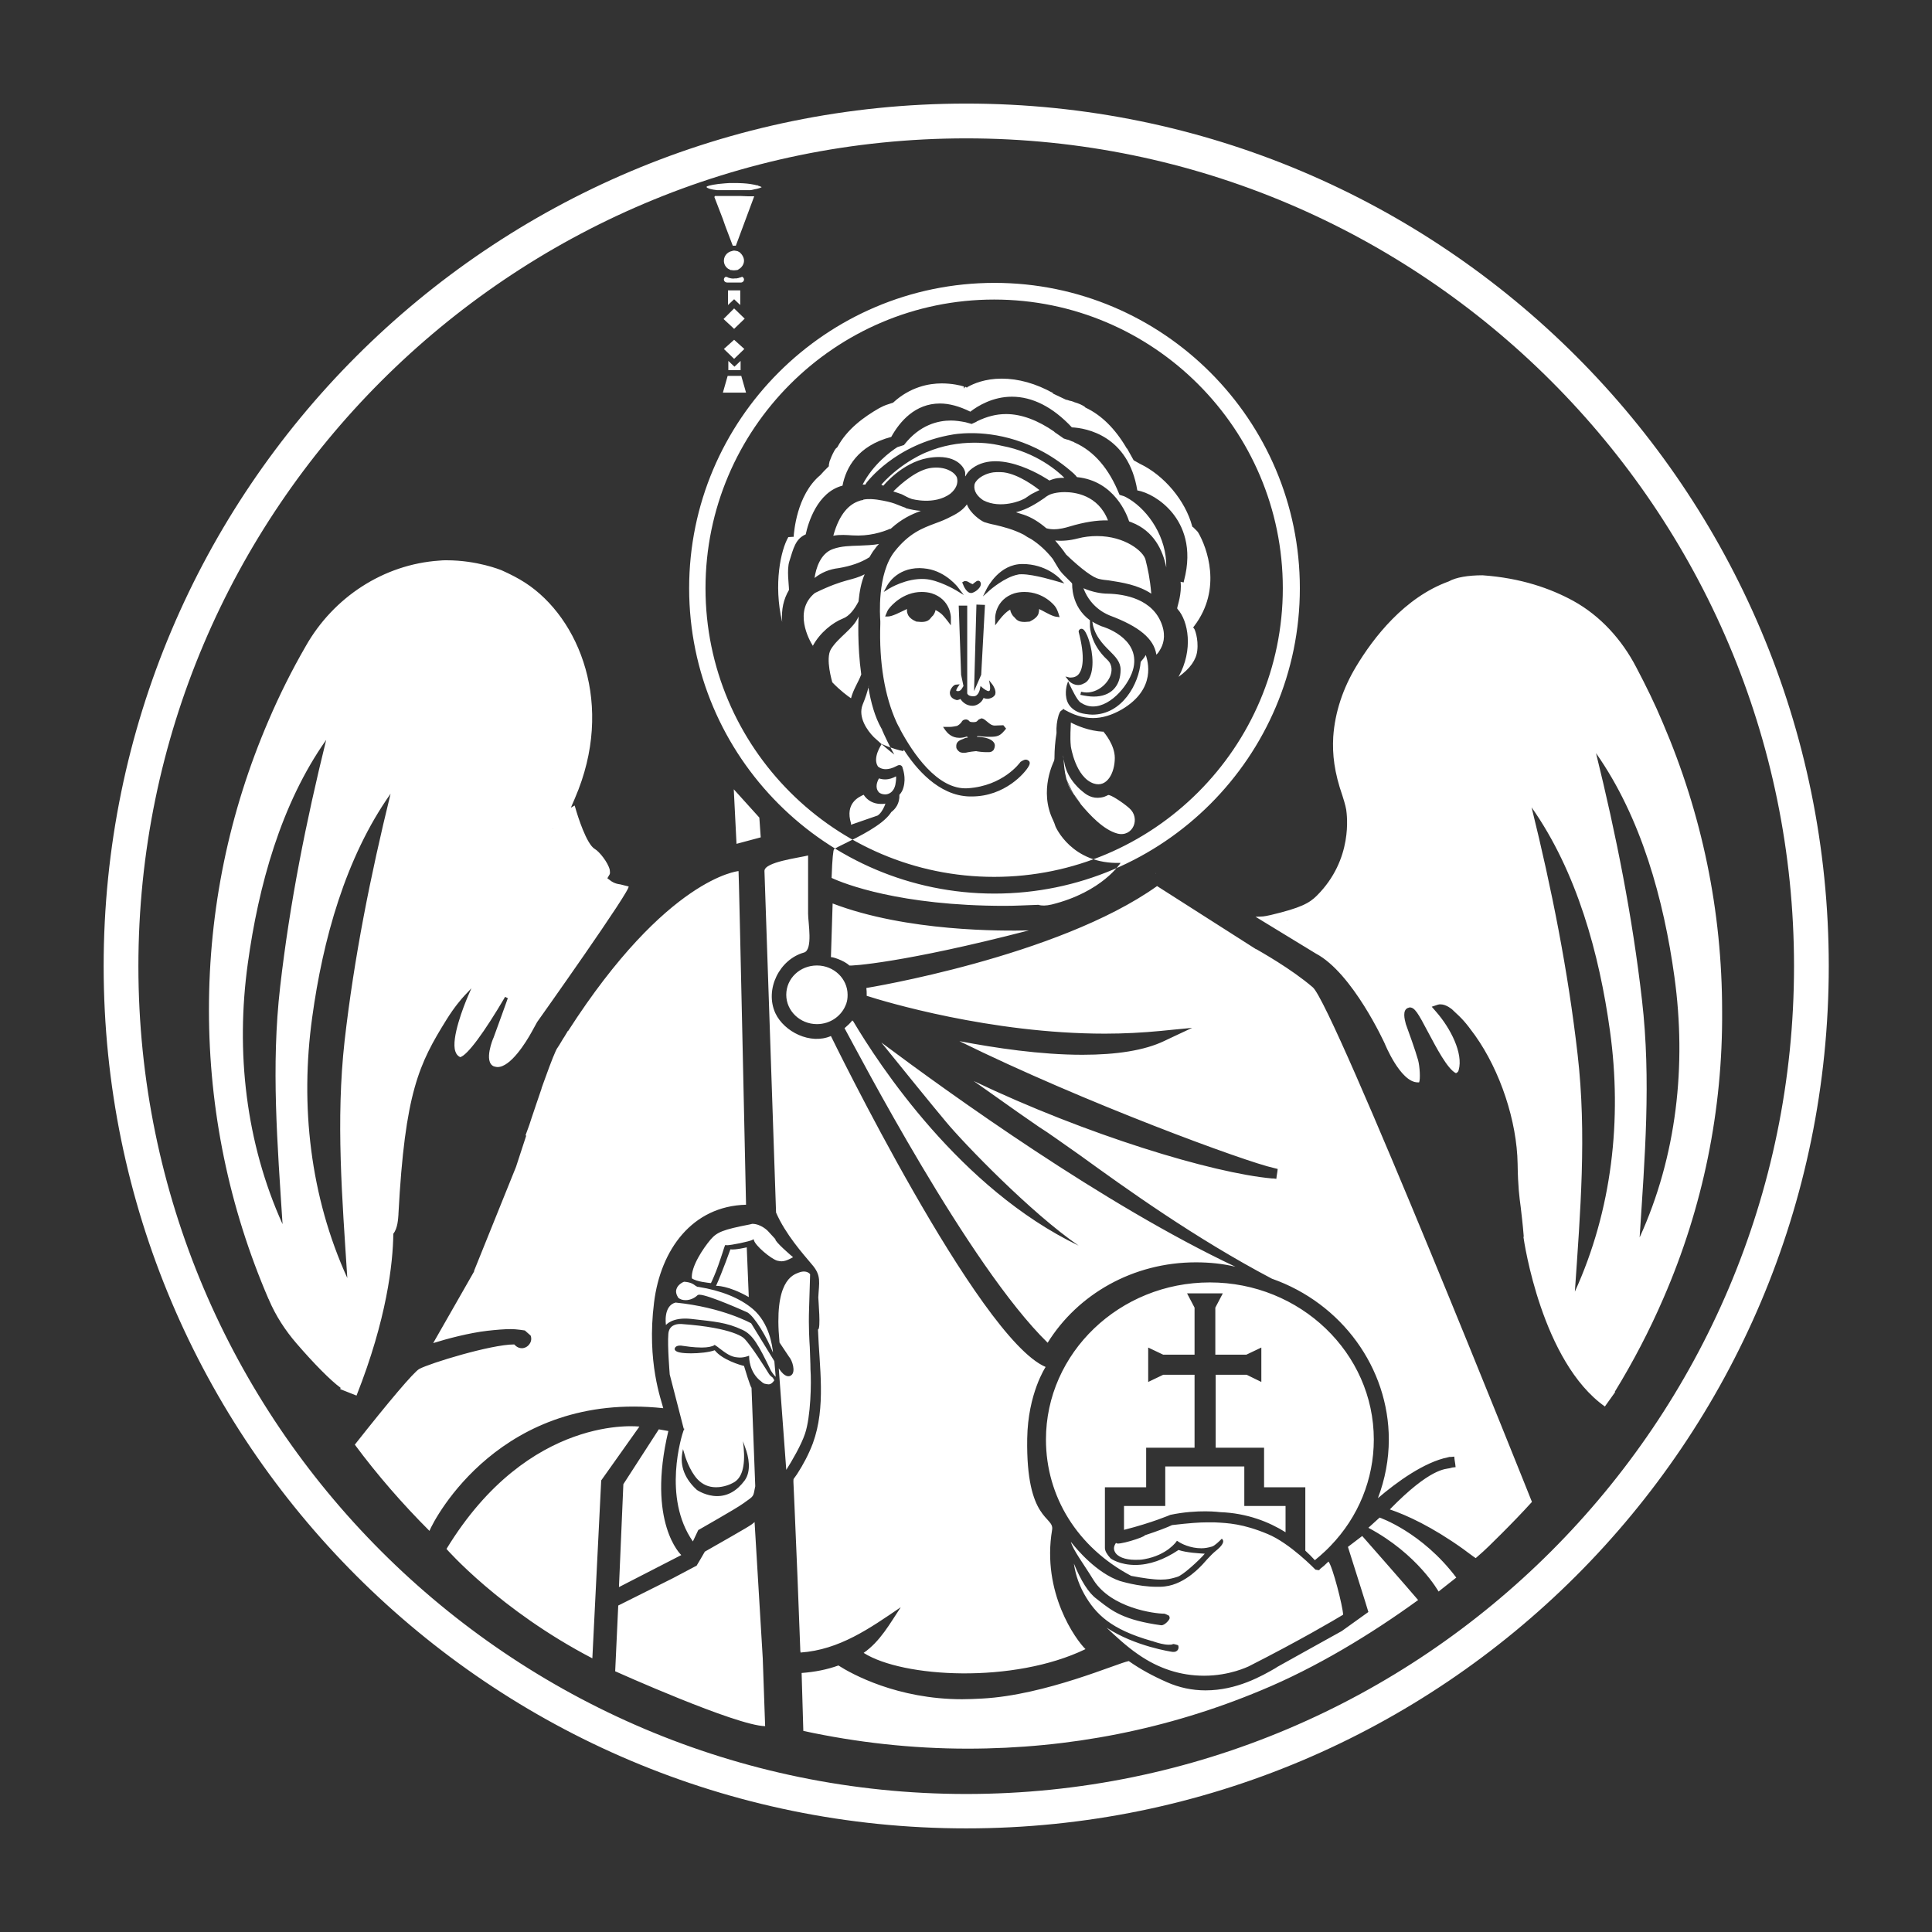 <svg width="60" height="60" viewBox="0 0 60 60" fill="none" xmlns="http://www.w3.org/2000/svg">
<rect x="0" y="0" width="60" height="60" fill="#333333" stroke="none"/>
<path d="M27.255 25.327C27.265 25.317 27.287 25.306 27.308 25.285C27.403 25.19 27.466 25.052 27.498 24.957C27.456 24.967 27.403 24.967 27.361 24.967C27.128 24.967 26.937 24.861 26.821 24.682C26.662 24.756 26.239 24.946 26.429 25.571V25.592C26.429 25.602 26.429 25.613 26.429 25.613L27.255 25.327ZM32.494 16.405C32.568 16.426 32.642 16.437 32.727 16.437C32.907 16.437 33.076 16.394 33.214 16.352C33.669 16.215 34.071 16.151 34.41 16.162C34.102 15.368 33.372 15.283 33.065 15.283C32.822 15.283 32.631 15.336 32.547 15.389C32.515 15.41 32.473 15.431 32.441 15.463C32.208 15.622 31.901 15.823 31.552 15.908C31.711 15.96 31.774 15.982 31.785 15.982C32.039 16.066 32.272 16.215 32.494 16.405ZM27.001 17.305C27.054 17.22 27.096 17.135 27.16 17.061C27.202 16.998 27.244 16.945 27.297 16.892C27.096 16.934 26.884 16.934 26.683 16.945C26.408 16.955 26.133 16.955 25.868 17.051C25.477 17.188 25.339 17.654 25.297 17.95C25.508 17.781 25.762 17.675 26.048 17.643C26.419 17.58 26.736 17.474 27.001 17.305ZM35.066 15.495C35.055 15.495 35.002 15.452 34.907 15.41C34.875 15.399 34.833 15.389 34.801 15.378L34.769 15.368L34.759 15.347C34.441 14.553 33.975 14.013 33.383 13.748L33.362 13.738L33.351 13.727C33.319 13.717 33.256 13.695 33.214 13.674L33.192 13.664C33.182 13.664 33.161 13.653 33.15 13.653C33.097 13.643 33.055 13.621 33.044 13.621L33.023 13.611L32.981 13.579L32.737 13.41H32.748C32.229 13.05 31.721 12.859 31.245 12.859C30.938 12.859 30.652 12.934 30.345 13.082L30.314 13.103L30.176 13.166L29.985 13.113C29.827 13.082 29.678 13.06 29.53 13.06C29.139 13.06 28.567 13.188 28.08 13.812L28.07 13.822L27.869 13.886C27.668 14.013 27.117 14.415 26.789 15.05C26.821 15.05 26.853 15.05 26.874 15.05C26.884 15.029 26.895 15.018 26.905 14.997C26.916 14.987 27.794 13.791 29.594 13.494C29.594 13.494 29.805 13.452 30.176 13.452C30.832 13.452 32.113 13.611 33.34 14.701C33.393 14.754 33.425 14.786 33.446 14.817C34.611 14.934 35.002 15.992 35.066 16.193C35.097 16.204 35.129 16.215 35.15 16.225C35.828 16.49 36.114 17.082 36.219 17.622C36.24 16.691 35.669 15.865 35.066 15.495ZM27.488 24.205C27.424 24.205 27.361 24.195 27.297 24.174C27.244 24.269 27.16 24.459 27.297 24.608C27.329 24.639 27.403 24.671 27.488 24.671C27.562 24.671 27.742 24.639 27.805 24.375C27.826 24.258 27.837 24.163 27.826 24.11C27.731 24.163 27.615 24.205 27.488 24.205ZM36.6 21.02C36.96 20.765 37.151 20.49 37.182 20.205C37.225 19.834 37.098 19.527 37.087 19.527L37.055 19.485L37.087 19.443C37.966 18.289 37.479 16.998 37.214 16.543L37.182 16.5C37.14 16.458 37.098 16.416 37.055 16.373L37.034 16.363L37.024 16.341C36.812 15.548 36.156 14.764 35.404 14.405L35.214 14.299L35.203 14.288L35.002 13.928H34.992L34.981 13.907C34.632 13.315 34.208 12.891 33.711 12.658L33.7 12.648L33.69 12.637L33.679 12.627C33.616 12.584 33.51 12.531 33.362 12.489L33.34 12.478C33.319 12.468 33.298 12.468 33.277 12.457C33.224 12.447 33.182 12.436 33.161 12.425C33.129 12.415 33.118 12.415 33.118 12.415H33.108L32.684 12.214H32.716C32.166 11.907 31.626 11.759 31.107 11.759C30.589 11.759 30.229 11.917 30.059 12.013L30.038 12.023L30.028 12.044L30.017 12.034L30.007 12.023L29.975 12.013L29.933 12.066V12.002C29.827 11.97 29.573 11.907 29.244 11.907C28.853 11.907 28.271 12.013 27.742 12.499L27.731 12.51H27.72C27.583 12.553 27.456 12.595 27.382 12.637L27.297 12.68C26.842 12.944 26.313 13.315 26.006 13.886L25.995 13.897L25.985 13.907C25.963 13.918 25.942 13.95 25.921 13.981C25.837 14.13 25.794 14.246 25.762 14.331L25.752 14.383C25.741 14.415 25.741 14.447 25.741 14.458V14.479L25.593 14.627L25.477 14.754C24.725 15.378 24.662 16.564 24.651 16.617V16.67L24.482 16.68C24.249 17.082 24.016 18.141 24.291 19.316C24.259 18.934 24.334 18.606 24.503 18.321C24.503 18.162 24.429 17.696 24.514 17.432C24.64 17.029 24.704 16.733 25.022 16.596C25.096 16.246 25.381 15.283 26.165 15.082C26.27 14.532 26.63 13.844 27.678 13.569C27.943 13.092 28.419 12.531 29.192 12.531C29.477 12.531 29.795 12.616 30.134 12.785C30.366 12.605 30.832 12.32 31.425 12.32C32.06 12.32 32.695 12.637 33.288 13.272C33.732 13.293 35.044 13.526 35.32 15.23C35.627 15.283 36.071 15.516 36.41 15.929C36.727 16.32 37.045 16.998 36.77 18.035L36.759 18.088L36.664 18.067C36.706 18.448 36.569 18.797 36.558 18.892C36.558 18.903 36.569 18.903 36.569 18.913C36.907 19.284 37.066 20.183 36.6 21.02ZM34.145 17.982C34.23 18.003 34.325 18.014 34.431 18.024C34.843 18.088 35.341 18.162 35.754 18.437C35.711 17.95 35.648 17.675 35.574 17.379C35.51 17.125 34.939 16.648 34.071 16.648C33.87 16.648 33.669 16.67 33.468 16.723C33.224 16.786 32.991 16.807 32.769 16.786C32.885 16.924 33.002 17.061 33.108 17.22C33.584 17.675 33.954 17.95 34.145 17.982ZM33.647 18.268C33.891 18.924 34.452 19.104 34.462 19.114C35.373 19.453 35.838 19.834 35.912 20.332C35.944 20.3 35.976 20.268 35.997 20.226L36.018 20.194C36.124 20.025 36.209 19.771 36.092 19.421C35.817 18.596 34.917 18.448 34.399 18.437C34.198 18.437 33.912 18.384 33.647 18.268ZM17.179 25.751C17.168 25.751 17.158 25.74 17.158 25.74C17.158 25.74 17.158 25.751 17.179 25.751ZM14.649 19.58C14.649 19.58 14.533 19.675 14.342 19.834C14.522 19.686 14.639 19.591 14.649 19.58ZM13.242 20.903C13.305 20.84 13.369 20.765 13.422 20.702C13.369 20.765 13.305 20.84 13.242 20.903ZM15.93 20.734C15.845 20.871 15.644 21.104 15.369 21.39C15.644 21.104 15.845 20.861 15.93 20.734ZM27.371 22.618C27.403 22.671 27.413 22.66 27.392 22.607C27.424 22.66 27.403 22.671 27.371 22.618C27.17 22.268 27.043 21.803 26.969 21.348C26.98 21.326 26.98 21.305 26.98 21.284C26.98 21.305 26.969 21.326 26.969 21.348C26.937 21.485 26.884 21.655 26.789 21.887C26.641 22.268 26.927 22.681 27.138 22.893C27.424 23.157 27.636 23.327 27.773 23.433C27.615 23.157 27.488 22.882 27.371 22.618ZM26.747 20.945C26.62 20.035 26.662 19.199 26.662 19.189C26.662 19.178 26.662 19.167 26.662 19.146C26.514 19.527 26.038 19.781 25.805 20.162C25.625 20.459 25.847 21.178 25.847 21.189C26.09 21.443 26.334 21.623 26.429 21.686C26.503 21.401 26.662 21.178 26.747 20.945ZM32.589 14.923C32.79 14.839 32.907 14.839 33.055 14.839C32.875 14.659 32.197 14.045 31.107 13.844C31.097 13.844 30.758 13.748 30.271 13.748C29.753 13.748 29.255 13.844 28.8 14.034C28.789 14.034 28.017 14.331 27.371 15.05C27.371 15.05 27.413 15.082 27.435 15.082C27.435 15.082 28.006 14.373 28.811 14.225C28.927 14.204 29.043 14.193 29.16 14.193C29.805 14.193 29.975 14.595 29.975 14.68V14.701C29.975 14.733 29.975 14.754 29.975 14.786H29.985C29.985 14.796 29.975 14.807 29.975 14.807C29.975 14.817 29.975 14.817 29.975 14.807C29.975 14.796 29.985 14.786 29.985 14.786C30.028 14.701 30.091 14.616 30.197 14.542C31.086 13.886 32.589 14.923 32.589 14.923ZM33.256 23.179C33.256 23.189 33.404 24.142 33.965 24.332C34.378 24.47 34.621 24.004 34.621 23.538C34.621 23.136 34.304 22.766 34.261 22.713C34.261 22.713 34.261 22.713 34.261 22.724C33.817 22.702 33.436 22.533 33.256 22.438C33.256 22.586 33.224 22.872 33.256 23.179ZM35.881 27.127C35.881 27.127 35.891 27.127 35.891 27.116C35.891 27.116 35.881 27.116 35.881 27.127ZM34.325 14.807C34.335 14.807 34.346 14.807 34.367 14.807C34.356 14.807 34.335 14.807 34.325 14.807ZM35.902 16.447C35.902 16.458 35.902 16.458 35.902 16.468C35.902 16.468 35.902 16.458 35.902 16.447ZM35.934 16.638C35.934 16.648 35.944 16.648 35.955 16.659C35.944 16.648 35.934 16.638 35.934 16.638ZM25.244 20.056C25.466 19.644 25.858 19.337 26.175 19.21C26.376 19.136 26.535 18.924 26.662 18.68C26.651 18.765 26.651 18.765 26.662 18.68C26.694 18.363 26.747 18.077 26.853 17.834C26.45 18.046 26.26 17.95 25.307 18.416C24.63 18.966 25.127 19.877 25.244 20.056C25.254 20.067 25.254 20.078 25.254 20.078C25.254 20.078 25.244 20.067 25.244 20.056ZM32.896 14.309C32.885 14.309 32.885 14.309 32.875 14.299C32.843 14.288 32.811 14.278 32.79 14.267C32.811 14.288 32.854 14.299 32.896 14.309ZM34.41 24.692C34.378 24.713 34.335 24.724 34.293 24.745C34.007 24.83 33.796 24.735 33.626 24.586C33.33 24.311 33.33 24.311 33.626 24.586C33.626 24.586 33.15 24.237 33.055 23.687C33.044 23.644 33.044 23.613 33.034 23.57C33.023 23.528 33.023 23.486 33.012 23.454C33.012 23.486 33.023 23.528 33.034 23.57C33.034 23.708 33.055 23.951 33.118 24.195C33.182 24.332 33.256 24.512 33.351 24.671C33.351 24.682 33.362 24.682 33.372 24.692L33.584 24.999C33.573 24.978 33.552 24.967 33.542 24.946C33.468 24.861 33.415 24.766 33.351 24.671C33.245 24.533 33.171 24.364 33.118 24.195C33.161 24.364 33.235 24.533 33.351 24.671C33.404 24.766 33.468 24.861 33.542 24.946C33.552 24.957 33.573 24.978 33.584 24.999C33.827 25.285 34.261 25.772 34.706 25.888C35.182 26.005 35.436 25.412 35.066 25.094C34.875 24.925 34.473 24.66 34.41 24.692ZM23.423 30.524C23.402 30.524 23.381 30.535 23.36 30.535C23.381 30.535 23.402 30.524 23.423 30.524ZM28.313 15.495C28.281 15.484 28.26 15.474 28.229 15.463C28.133 15.421 28.027 15.357 27.996 15.347C27.9 15.315 27.816 15.283 27.742 15.262C27.826 15.177 28.303 14.701 28.768 14.563C28.874 14.532 28.98 14.521 29.075 14.521C29.446 14.521 29.678 14.701 29.721 14.839C29.763 15.018 29.689 15.188 29.509 15.336C29.012 15.696 28.313 15.495 28.313 15.495ZM28.186 15.146L28.197 15.124C28.186 15.135 28.186 15.146 28.186 15.146ZM30.536 15.537C30.345 15.41 30.239 15.251 30.261 15.071C30.271 14.934 30.493 14.722 30.853 14.669C30.959 14.659 31.065 14.659 31.171 14.669C31.658 14.733 32.187 15.146 32.282 15.22C32.208 15.251 32.134 15.294 32.049 15.336C32.017 15.347 31.922 15.421 31.838 15.474C31.816 15.484 31.785 15.505 31.753 15.516C31.742 15.527 31.086 15.823 30.536 15.537ZM31.816 15.146L31.827 15.167C31.827 15.167 31.827 15.156 31.816 15.146ZM27.742 15.632L27.731 15.653L27.742 15.632ZM33.055 15.378C33.065 15.389 33.065 15.399 33.065 15.41C33.065 15.399 33.065 15.389 33.055 15.378ZM27.541 15.579C27.53 15.579 27.53 15.579 27.541 15.579C27.53 15.579 27.53 15.579 27.541 15.579ZM32.833 15.368C32.843 15.368 32.864 15.368 32.875 15.368C32.885 15.368 32.885 15.368 32.896 15.368C32.885 15.368 32.885 15.368 32.875 15.368C32.854 15.368 32.843 15.368 32.833 15.368ZM27.466 15.664C27.477 15.685 27.498 15.696 27.519 15.696C27.541 15.696 27.562 15.685 27.646 15.622C27.562 15.685 27.541 15.696 27.519 15.696C27.488 15.696 27.477 15.685 27.466 15.664ZM27.636 16.447C27.646 16.437 27.657 16.426 27.668 16.416C28.006 16.109 28.313 15.971 28.599 15.865C28.62 15.855 28.62 15.855 28.599 15.865C28.44 15.855 28.281 15.823 28.123 15.78V15.77C27.837 15.675 27.794 15.601 27.234 15.516C27.138 15.505 26.98 15.484 26.81 15.516C26.789 15.516 26.779 15.527 26.757 15.527C26.779 15.527 26.789 15.516 26.81 15.516C26.81 15.516 26.81 15.516 26.81 15.527C26.768 15.537 26.726 15.537 26.683 15.558C26.387 15.653 26.069 15.939 25.879 16.638C26.09 16.596 26.313 16.617 26.471 16.627C26.98 16.659 27.392 16.532 27.657 16.416C27.657 16.426 27.646 16.437 27.636 16.447ZM26.302 31.18C26.292 31.18 26.292 31.169 26.281 31.169C26.154 31.54 25.794 31.805 25.371 31.805C24.842 31.805 24.418 31.392 24.418 30.894C24.418 30.386 24.842 29.984 25.371 29.984C25.9 29.984 26.323 30.397 26.323 30.894C26.323 30.99 26.313 31.085 26.281 31.169C26.292 31.169 26.292 31.169 26.302 31.18ZM26.281 31.159L26.27 31.148C26.27 31.159 26.281 31.159 26.281 31.159ZM37.14 39.203C37.563 39.203 37.976 39.245 38.368 39.34C34.282 37.414 29.509 33.974 27.371 32.376C28.038 33.202 28.938 34.313 29.372 34.831C29.933 35.509 32.028 37.679 33.499 38.684C29.816 36.917 27.297 33.064 26.493 31.709C26.482 31.699 26.471 31.699 26.471 31.688C26.398 31.783 26.313 31.858 26.228 31.931C26.63 32.662 30.091 39.319 32.536 41.7C33.468 40.198 35.182 39.203 37.14 39.203ZM24.418 45.648C24.588 45.384 24.884 44.876 25 44.526C25.18 43.997 25.201 42.928 25.17 42.526C25.17 42.526 25.17 42.325 25.149 41.838C25.138 41.669 25.106 41.203 25.127 40.632C25.149 39.975 25.159 39.573 25.159 39.573C25.159 39.573 25.064 39.425 24.81 39.52C24.609 39.594 24.027 39.795 24.207 41.669C24.207 41.679 24.207 41.679 24.207 41.69L24.503 42.134C24.609 42.251 24.715 42.6 24.577 42.706C24.514 42.759 24.376 42.791 24.185 42.494L24.418 45.648ZM41.321 48.008C42.189 47.109 42.665 45.934 42.665 44.706C42.665 42.018 40.379 39.827 37.574 39.827C34.769 39.827 32.483 42.018 32.483 44.706C32.483 46.484 33.468 48.061 35.129 48.94C35.521 49.014 35.817 49.056 36.05 49.056C36.262 49.056 36.367 49.025 36.452 49.003C36.495 48.993 36.526 48.982 36.558 48.972C36.717 48.94 37.267 48.432 37.415 48.252C37.246 48.241 36.844 48.22 36.6 48.136C36.145 48.442 35.69 48.601 35.256 48.601C34.78 48.601 34.505 48.411 34.494 48.4L34.483 48.389C34.378 48.273 34.314 48.167 34.314 48.072V46.188H35.595V44.96H37.098V42.695H36.124L35.658 42.918V41.849L36.124 42.071H37.098V40.61L36.865 40.166H37.976L37.743 40.61V42.071H38.706L39.172 41.849V42.918L38.717 42.695H37.754V44.96H39.257V46.188H40.538V48.157C40.643 48.252 40.749 48.358 40.834 48.453C40.855 48.432 41.067 48.273 41.321 48.008ZM20.46 44.473C20.46 44.473 20.449 44.473 20.46 44.473C20.449 44.473 20.46 44.473 20.46 44.473ZM24.048 42.865C23.995 42.949 23.931 42.992 23.868 42.992C23.836 42.992 23.794 42.981 23.741 42.971C23.688 42.949 23.656 42.918 23.646 42.907C23.254 42.621 23.265 42.134 23.265 42.134V42.103L23.233 42.113C23.233 42.113 23.074 42.177 22.915 42.156C22.693 42.145 22.534 42.018 22.323 41.859C22.291 41.828 22.249 41.806 22.206 41.775L22.196 41.764L22.185 41.775C22.122 41.817 21.984 41.849 21.794 41.849C21.54 41.849 21.275 41.806 21.201 41.796C21.095 41.775 21 41.796 20.968 41.849C20.947 41.88 20.947 41.912 20.968 41.933C21.021 42.018 21.296 42.029 21.465 42.029C21.709 42.029 22.026 41.997 22.196 41.933C22.428 42.23 23 42.399 23.106 42.42C23.127 42.494 23.307 43.087 23.339 43.097L23.455 46.156C23.381 46.506 23.445 46.431 23.074 46.696C22.841 46.865 21.709 47.5 21.698 47.511H21.688L21.518 47.871C20.566 46.506 21.169 44.579 21.233 44.41H21.243V44.399L21.254 44.368H21.233L20.799 42.685C20.799 42.674 20.724 41.796 20.756 41.425C20.777 41.15 21.01 41.118 21.116 41.118C21.137 41.118 21.148 41.118 21.158 41.118C22.809 41.235 23.106 41.563 23.106 41.563C23.318 41.764 23.815 42.558 23.878 42.664C23.91 42.717 23.963 42.759 24.006 42.791C24.016 42.833 24.048 42.854 24.048 42.865ZM22.767 46.05C22.693 46.093 22.481 46.188 22.238 46.188C22.005 46.188 21.815 46.103 21.656 45.934C21.413 45.669 21.275 45.236 21.243 45.108L21.211 45.003L21.19 45.108C21.137 45.405 21.169 45.839 21.645 46.273C21.677 46.294 21.942 46.463 22.27 46.463C22.598 46.463 22.884 46.304 23.127 45.976C23.339 45.68 23.254 45.246 23.138 44.939L23.074 44.759L23.095 44.95C23.148 45.542 23.042 45.913 22.767 46.05ZM24.111 41.531V41.542V41.531ZM23.191 38.737C23.191 38.737 22.841 38.822 22.683 38.8C22.683 38.8 22.439 39.488 22.238 39.933C22.238 39.933 22.608 39.912 23.254 40.282L23.191 38.737ZM24.048 42.272C23.878 41.997 23.328 41.097 23.328 41.097C23.328 41.097 22.45 40.6 20.979 40.452C20.587 40.557 20.682 41.15 20.682 41.15C20.682 41.15 20.873 40.896 21.465 40.96C22.196 41.044 22.555 41.065 23.053 41.298C23.381 41.447 23.561 41.775 23.942 42.568C23.942 42.568 24.027 42.706 24.09 42.759L24.048 42.272ZM23.381 40.653C22.979 40.314 22.407 40.081 21.688 39.965H21.666C21.645 39.965 21.635 39.944 21.603 39.933C21.55 39.891 21.455 39.816 21.243 39.806C21.211 39.816 21.053 39.891 21.01 40.028C20.979 40.113 21 40.198 21.063 40.303C21.127 40.356 21.201 40.377 21.296 40.377C21.444 40.377 21.582 40.303 21.656 40.229C21.666 40.219 21.688 40.208 21.719 40.208C21.995 40.208 23.212 40.758 23.212 40.758C23.434 40.886 23.826 41.542 24.006 42.007C23.984 41.785 23.889 41.087 23.381 40.653ZM23.275 38.028C22.46 38.187 22.27 38.261 22.069 38.494C21.836 38.769 21.455 39.34 21.486 39.7C21.635 39.806 21.995 39.838 22.079 39.848C22.111 39.785 22.217 39.552 22.302 39.309C22.354 39.171 22.397 39.023 22.439 38.906C22.513 38.673 22.513 38.663 22.545 38.663H22.555V38.673H22.566C22.704 38.673 23.275 38.557 23.37 38.504L23.402 38.483L23.413 38.515C23.455 38.684 23.931 39.086 24.133 39.15C24.185 39.16 24.228 39.171 24.27 39.171C24.429 39.171 24.598 39.054 24.63 39.044C24.588 39.012 24.048 38.547 24.08 38.483L23.963 38.356L23.847 38.229C23.847 38.229 23.635 38.007 23.36 38.007C23.339 38.017 23.307 38.017 23.275 38.028ZM37.892 46.961C38.738 46.992 39.416 47.268 39.924 47.585V46.77H39.193H38.643V46.241V45.542H36.188V46.241V46.77H35.637H34.907V47.511C35.785 47.289 36.346 47.045 36.346 47.045C37.204 46.865 37.892 46.961 37.892 46.961ZM39.945 28.566C39.966 28.566 39.998 28.566 40.029 28.555C39.977 28.566 39.945 28.566 39.945 28.566ZM31.869 28.481C31.859 28.481 31.859 28.481 31.869 28.481C31.859 28.481 31.859 28.481 31.869 28.481ZM32.398 51.66C32.398 51.66 32.398 51.67 32.398 51.681C32.398 51.67 32.398 51.66 32.398 51.66ZM25.805 29.73C25.805 29.698 26.218 29.825 26.376 29.984C26.398 30.005 28.038 29.91 31.954 28.894C31.139 28.915 28.154 28.936 25.858 28.058L25.805 29.73ZM26.27 30.026V30.005V30.026ZM36.452 51.057C36.442 51.057 36.42 51.057 36.41 51.067C36.378 51.078 36.336 51.078 36.293 51.078C36.145 51.078 35.965 51.025 35.838 50.983C35.806 50.972 35.785 50.961 35.764 50.961C34.505 50.602 34.028 50.136 33.669 49.501C33.457 49.12 33.383 48.781 33.351 48.559C33.573 49.099 33.806 49.469 34.05 49.649C34.081 49.67 34.113 49.702 34.145 49.723C34.536 50.03 34.907 50.316 36.061 50.474C36.166 50.485 36.325 50.305 36.325 50.252C36.325 50.221 36.315 50.199 36.304 50.178C36.452 50.252 36.188 50.115 36.166 50.115C35.838 50.115 34.515 49.935 33.965 49.077C33.626 48.527 33.33 48.146 33.256 47.882C33.436 48.114 34.06 48.855 34.78 49.099C34.791 49.099 35.341 49.279 35.923 49.279C36.018 49.279 36.103 49.279 36.177 49.268C36.833 49.194 37.331 48.591 37.341 48.591C37.341 48.591 37.606 48.284 37.754 48.167C37.955 48.008 38.029 47.882 37.966 47.807L37.944 47.786L37.923 47.807C37.881 47.85 37.722 48.008 37.638 48.03C37.532 48.061 37.426 48.083 37.309 48.083C36.971 48.083 36.685 47.945 36.569 47.86L36.547 47.85L36.537 47.871C36.537 47.871 36.251 48.294 35.542 48.421C35.447 48.442 35.341 48.442 35.256 48.442C34.939 48.442 34.695 48.347 34.621 48.188C34.579 48.104 34.589 48.019 34.653 47.924L34.663 47.913C34.663 48.019 35.563 47.733 35.553 47.68C35.944 47.553 36.272 47.426 36.399 47.363C36.939 47.299 37.257 47.278 37.479 47.278C37.532 47.278 37.585 47.278 37.638 47.278H37.712C38.146 47.299 38.601 47.321 39.363 47.638C40.061 47.924 40.844 48.739 40.855 48.749H40.866C40.876 48.749 40.961 48.77 40.971 48.76L40.993 48.728C41.077 48.665 41.162 48.591 41.257 48.495C41.384 48.644 41.702 49.882 41.712 50.146C41.469 50.295 40.336 50.961 38.77 51.755C38.759 51.755 38.199 52.041 37.394 52.041C36.664 52.041 35.976 51.819 35.341 51.374C34.97 51.12 34.6 50.771 34.367 50.549C35.246 51.131 36.399 51.3 36.41 51.3C36.516 51.311 36.558 51.268 36.579 51.236C36.6 51.205 36.611 51.152 36.59 51.099C36.59 51.088 36.452 51.057 36.452 51.057ZM26.905 30.683C26.916 30.757 26.916 30.82 26.916 30.894C26.916 30.905 26.916 30.916 26.916 30.926C27.435 31.095 30.758 32.101 34.314 32.101C34.917 32.101 35.5 32.069 36.05 32.016L36.473 31.974L37.024 31.921L36.526 32.154L36.145 32.334C35.542 32.62 34.685 32.757 33.616 32.757C32.303 32.757 30.906 32.545 29.795 32.334C33.679 34.249 38.717 36.091 39.553 36.271L39.596 36.282L39.68 36.303L39.67 36.387L39.648 36.525L39.638 36.61L39.553 36.599H39.511C37.638 36.43 33.743 35.244 30.239 33.572C31.414 34.408 32.113 34.895 32.272 35.001C32.547 35.17 32.981 35.488 33.542 35.879C34.96 36.906 37.108 38.451 39.5 39.711C41.67 40.473 43.131 42.484 43.131 44.706C43.131 45.32 43.014 45.945 42.792 46.527C43.374 46.029 44.231 45.405 44.972 45.257C45.004 45.246 45.025 45.246 45.025 45.246H45.067L45.163 45.236L45.173 45.331L45.194 45.468L45.205 45.564L45.11 45.574L45.067 45.585C45.057 45.585 45.046 45.585 45.036 45.595C44.888 45.627 44.422 45.585 43.162 46.876C43.691 47.056 44.475 47.416 45.438 48.104C45.438 48.104 45.819 48.389 45.83 48.389C46.211 48.061 46.274 47.977 46.634 47.627C46.951 47.31 47.269 46.982 47.576 46.643C47.576 46.643 41.416 31.212 40.77 30.662C40.093 30.079 39.119 29.54 39.014 29.476H39.003L35.934 27.518C32.843 29.72 26.905 30.683 26.905 30.683ZM30.504 52.75C30.292 52.761 30.081 52.771 29.88 52.771C27.869 52.771 26.45 51.988 26.038 51.723C25.688 51.85 25.307 51.925 24.895 51.956L24.948 53.755C26.609 54.115 28.324 54.306 30.049 54.306C33.214 54.306 36.272 53.703 39.162 52.496C40.855 51.797 42.57 50.76 44.041 49.691C43.766 49.363 42.305 47.702 42.305 47.702L41.861 48.04C41.861 48.04 42.496 50.041 42.496 50.062L41.67 50.654C41.215 50.908 39.987 51.586 39.67 51.766L39.606 51.808C39.183 52.051 38.41 52.496 37.437 52.496C37.024 52.496 36.621 52.411 36.24 52.242C35.806 52.051 35.415 51.84 35.055 51.586C34.706 51.649 32.473 52.644 30.504 52.75ZM27.742 41.182V41.192V41.182ZM23.677 27.518C23.667 27.518 23.656 27.529 23.646 27.529C23.656 27.529 23.667 27.529 23.677 27.518ZM22.471 9.906L22.481 9.917L22.799 10.213L23.127 9.896L22.799 9.578L22.471 9.906ZM23.106 8.679C23.106 8.636 23.074 8.605 23.042 8.594C23.032 8.605 23.021 8.605 23 8.615H22.989C22.968 8.626 22.947 8.626 22.926 8.636C22.905 8.636 22.884 8.647 22.873 8.647C22.862 8.647 22.841 8.647 22.831 8.647H22.82C22.757 8.658 22.693 8.647 22.63 8.626C22.619 8.626 22.619 8.626 22.608 8.615C22.598 8.615 22.587 8.605 22.577 8.605C22.566 8.605 22.555 8.594 22.545 8.594C22.503 8.605 22.481 8.647 22.481 8.679C22.481 8.732 22.524 8.774 22.587 8.774H23.011C23.064 8.774 23.106 8.732 23.106 8.679ZM22.471 10.827L22.481 10.838L22.799 11.145L23.116 10.838L23.127 10.827L23.116 10.838L22.799 10.552L22.481 10.838L22.471 10.827ZM22.619 11.494H23V11.208L22.809 11.388L22.619 11.208V11.494ZM23.021 11.674H22.598L22.45 12.193H22.503H23.148H23.169L23.021 11.674ZM22.608 9.017V9.473L22.799 9.293L22.989 9.473V9.017H22.608ZM22.989 6.086H22.206C22.196 6.096 22.196 6.107 22.185 6.117L22.45 6.805C22.439 6.816 22.439 6.816 22.45 6.805L22.524 7.017L22.757 7.631C22.767 7.631 22.778 7.631 22.788 7.631C22.809 7.631 22.831 7.631 22.852 7.631L23.423 6.096H23.233L22.989 6.086ZM22.27 5.906H22.333H23.138C23.138 5.916 23.127 5.916 23.127 5.927C23.127 5.916 23.138 5.916 23.138 5.906H23.296C23.328 5.906 23.37 5.895 23.402 5.885C23.402 5.885 23.402 5.895 23.392 5.895C23.392 5.895 23.392 5.885 23.402 5.885C23.54 5.863 23.625 5.832 23.656 5.811C23.635 5.8 23.593 5.779 23.519 5.758C23.529 5.747 23.529 5.736 23.54 5.736C23.529 5.747 23.529 5.758 23.519 5.758C23.466 5.747 23.392 5.726 23.307 5.715C23.169 5.694 23 5.684 22.788 5.684C22.683 5.684 22.598 5.684 22.513 5.694C22.217 5.715 22.026 5.758 21.952 5.789C21.952 5.8 21.942 5.8 21.942 5.811C21.973 5.853 22.09 5.885 22.27 5.906ZM22.788 7.62C22.799 7.62 22.82 7.62 22.831 7.62C22.809 7.62 22.799 7.62 22.788 7.62C22.746 7.62 22.746 7.62 22.788 7.62ZM23.106 8.097C23.106 8.202 23.042 8.298 22.958 8.351C22.947 8.361 22.936 8.361 22.926 8.372C22.905 8.382 22.884 8.382 22.873 8.393C22.894 8.393 22.915 8.382 22.926 8.372C22.841 8.404 22.746 8.404 22.661 8.372C22.683 8.382 22.704 8.382 22.714 8.393C22.693 8.393 22.672 8.382 22.661 8.372C22.651 8.361 22.64 8.361 22.619 8.351C22.534 8.298 22.481 8.202 22.481 8.097C22.481 7.927 22.619 7.79 22.799 7.79C22.831 7.79 22.873 7.8 22.905 7.8C22.841 7.769 22.778 7.769 22.725 7.8L22.598 7.853L22.725 7.8C22.788 7.779 22.852 7.779 22.905 7.8L22.968 7.832C22.958 7.821 22.947 7.821 22.936 7.821C22.947 7.821 22.958 7.832 22.968 7.832L23.032 7.864L22.968 7.832C23.042 7.896 23.106 7.991 23.106 8.097ZM22.619 8.361C22.619 8.361 22.619 8.351 22.619 8.361V8.361ZM12.66 42.325C12.649 42.325 12.649 42.325 12.649 42.325C12.649 42.325 12.649 42.325 12.66 42.325ZM22.672 51.374C22.683 51.364 22.693 51.353 22.693 51.342C22.683 51.353 22.683 51.364 22.672 51.374ZM23.688 51.501L23.434 47.268C23.317 47.373 23.318 47.373 21.889 48.188C21.889 48.188 21.645 48.612 21.635 48.622L20.894 49.014L19.2 49.861L19.105 51.903C19.105 51.903 22.873 53.597 23.762 53.607L23.688 51.501ZM20.312 40.452C20.079 42.304 20.545 43.5 20.598 43.733C15.57 43.193 13.496 47.151 13.337 47.543C12.501 46.707 11.718 45.807 11.019 44.865C12.088 43.51 12.85 42.611 13.019 42.515C13.348 42.336 15.253 41.753 15.962 41.753H15.972C16.057 41.849 16.142 41.87 16.205 41.87C16.3 41.87 16.396 41.817 16.449 41.732C16.502 41.658 16.512 41.563 16.48 41.478L16.3 41.319L16.152 41.298C16.068 41.288 15.972 41.277 15.856 41.277C15.655 41.277 15.411 41.298 15.126 41.33C14.575 41.394 13.887 41.574 13.453 41.711L14.723 39.488V39.478V39.467L16.025 36.239L16.343 35.266C16.332 35.266 16.322 35.266 16.322 35.255L16.438 34.937C16.438 34.937 16.533 34.641 16.66 34.271C16.713 34.122 16.766 33.964 16.819 33.805V33.794C16.861 33.667 16.914 33.54 16.957 33.413C17.094 33.032 17.264 32.588 17.317 32.535C17.327 32.524 17.412 32.387 17.486 32.26C17.496 32.239 17.518 32.217 17.528 32.196C17.581 32.101 17.634 32.027 17.634 32.016H17.645C20.714 27.243 22.936 27.052 22.936 27.052C22.947 27.042 23.169 37.414 23.169 37.414C21.497 37.456 20.513 38.811 20.312 40.452ZM18.269 31.529C18.269 31.519 18.269 31.519 18.269 31.529C18.259 31.54 18.248 31.54 18.269 31.529ZM24.101 37.657C24.397 38.335 24.937 38.938 25.212 39.266C25.519 39.615 25.434 39.827 25.413 40.293C25.413 40.377 25.498 41.288 25.403 41.288C25.445 42.462 25.657 43.69 25.244 44.823C25.117 45.161 24.948 45.479 24.757 45.775C24.64 45.955 24.64 45.892 24.64 46.019C24.651 46.252 24.662 46.495 24.672 46.728C24.736 48.22 24.799 49.702 24.852 51.194C24.852 51.236 24.852 51.279 24.863 51.321C26.069 51.236 27.011 50.57 27.974 49.914C27.636 50.422 27.339 50.972 26.821 51.332C28.038 52.104 31.478 52.295 33.711 51.215C33.415 50.93 32.346 49.459 32.674 47.511C32.748 47.077 31.859 47.268 31.901 44.675C31.922 43.278 32.473 42.452 32.473 42.452C30.377 41.563 25.805 32.175 25.805 32.175C25.17 32.45 24.355 32.048 24.08 31.466C23.741 30.725 24.207 29.794 24.969 29.582C25.254 29.497 25.096 28.651 25.096 28.375C25.096 27.772 25.096 27.169 25.096 26.566C24.831 26.64 23.73 26.767 23.741 27.052L24.101 37.657ZM34.833 22.036C34.536 22.205 34.24 22.3 33.944 22.3C33.605 22.3 33.319 22.184 33.108 22.067L33.065 22.046C33.065 22.046 33.055 22.046 33.055 22.036L33.023 22.014L32.981 22.057C32.917 22.078 32.896 22.163 32.875 22.215C32.822 22.395 32.801 22.575 32.811 22.766C32.769 23.02 32.748 23.295 32.748 23.507C32.748 23.538 32.748 23.581 32.737 23.623C32.737 23.634 32.25 24.544 32.706 25.475C32.737 25.539 32.758 25.602 32.779 25.666C32.779 25.666 33.277 26.851 34.801 26.798C34.801 26.798 34.24 27.698 32.663 28.09C32.483 28.132 32.346 28.132 32.25 28.1C31.901 28.111 31.541 28.132 31.203 28.132C27.953 28.132 26.207 27.444 25.826 27.264C25.847 26.629 25.879 26.407 25.9 26.375C25.921 26.354 26.08 26.269 26.239 26.195C26.673 25.983 27.403 25.624 27.657 25.253L27.678 25.221C27.805 25.126 27.943 24.957 27.932 24.682C27.996 24.618 28.038 24.533 28.059 24.449C28.144 24.142 28.038 23.877 28.027 23.835V23.814H28.017C28.017 23.803 28.006 23.793 27.996 23.782C27.985 23.771 27.964 23.761 27.932 23.761C27.9 23.761 27.879 23.771 27.837 23.793C27.72 23.856 27.604 23.888 27.509 23.888C27.361 23.888 27.276 23.814 27.265 23.803C27.085 23.528 27.382 23.115 27.382 23.105C27.71 23.253 27.996 23.316 28.006 23.316L28.049 23.327L28.07 23.285C28.43 23.846 29.139 24.713 30.112 24.735C30.134 24.735 30.155 24.735 30.176 24.735C31.213 24.735 31.838 23.994 31.943 23.803C31.975 23.75 31.996 23.697 31.965 23.644C31.933 23.613 31.901 23.591 31.859 23.591C31.785 23.591 31.711 23.655 31.7 23.655L31.689 23.666C31.668 23.697 31.15 24.406 30.059 24.48C29.107 24.544 28.334 23.359 27.953 22.649C27.953 22.628 27.932 22.607 27.911 22.565C27.879 22.512 27.858 22.459 27.837 22.417C27.477 21.623 27.297 20.575 27.339 19.379V19.358C27.339 19.316 27.339 19.305 27.339 19.294C27.329 19.146 27.234 17.823 27.784 17.125C28.239 16.553 28.641 16.405 29.065 16.246C29.213 16.193 29.372 16.13 29.53 16.045C29.774 15.929 29.933 15.802 30.028 15.664C30.134 15.95 30.462 16.172 30.567 16.215C30.663 16.246 30.779 16.278 30.896 16.299C31.16 16.363 31.467 16.437 31.795 16.606C31.869 16.659 31.943 16.701 32.028 16.744C32.272 16.902 32.494 17.104 32.695 17.358C32.737 17.421 32.779 17.506 32.854 17.622C32.907 17.717 32.981 17.802 33.055 17.876L33.277 18.098L33.298 18.13C33.298 18.141 33.256 18.829 33.849 19.263V19.443C33.849 19.464 33.859 20.003 34.388 20.49C34.568 20.66 34.526 20.871 34.483 20.988C34.388 21.242 34.092 21.506 33.743 21.506C33.69 21.506 33.637 21.496 33.584 21.485H33.573L33.552 21.581H33.563C33.711 21.612 33.838 21.633 33.965 21.633C34.494 21.633 34.801 21.316 34.801 20.797C34.801 20.554 34.642 20.395 34.452 20.205C34.356 20.109 34.24 19.993 34.145 19.855C33.997 19.654 33.944 19.432 33.944 19.421L33.923 19.305C34.007 19.358 34.113 19.411 34.219 19.453C34.23 19.453 35.404 19.792 35.203 20.734C35.097 21.221 34.526 21.94 33.944 21.94C33.806 21.94 33.679 21.898 33.552 21.813C33.446 21.739 33.288 21.401 33.224 21.274L33.171 21.157L33.129 21.284C33.129 21.295 33.034 21.623 33.192 21.877C33.298 22.036 33.468 22.142 33.711 22.173C33.785 22.184 33.859 22.194 33.923 22.194C34.854 22.194 35.373 21.231 35.425 20.554C35.489 20.48 35.542 20.416 35.584 20.342C35.637 20.512 35.934 21.39 34.833 22.036ZM29.88 18.088L29.901 18.13C29.922 18.194 30.017 18.416 30.155 18.416C30.165 18.416 30.165 18.416 30.176 18.416C30.271 18.395 30.388 18.31 30.441 18.215C30.472 18.151 30.462 18.109 30.451 18.088C30.43 18.035 30.388 18.035 30.377 18.035C30.335 18.035 30.303 18.067 30.261 18.098C30.239 18.109 30.218 18.141 30.208 18.141C30.197 18.141 30.155 18.12 30.134 18.109C30.081 18.077 30.038 18.046 29.985 18.046C29.964 18.046 29.943 18.046 29.933 18.056L29.88 18.088ZM30.747 21.305C30.758 21.422 30.737 21.453 30.726 21.453C30.726 21.453 30.716 21.464 30.705 21.464C30.652 21.464 30.567 21.401 30.525 21.369L30.451 21.305L30.43 21.411C30.43 21.411 30.388 21.623 30.239 21.623H30.229C30.102 21.623 30.059 21.581 30.038 21.538V18.808H29.774L29.848 20.956L29.922 21.305L29.869 21.39C29.869 21.39 29.827 21.464 29.753 21.464C29.71 21.464 29.7 21.453 29.7 21.453C29.689 21.443 29.71 21.39 29.731 21.358L29.805 21.252L29.678 21.263C29.604 21.274 29.509 21.401 29.498 21.506C29.498 21.559 29.509 21.686 29.7 21.739C29.731 21.75 29.784 21.729 29.827 21.707C29.88 21.792 30.007 21.919 30.197 21.919C30.292 21.919 30.388 21.877 30.462 21.803C30.504 21.76 30.525 21.718 30.546 21.676C30.589 21.697 30.663 21.707 30.716 21.697C30.811 21.676 30.874 21.633 30.906 21.57C30.948 21.443 30.843 21.295 30.832 21.274L30.716 21.125L30.747 21.305ZM30.589 18.786L30.324 18.776L30.25 21.464L30.472 20.956L30.589 18.786ZM27.445 18.384L27.615 18.278C27.615 18.278 28.144 17.95 28.715 17.982C29.139 18.003 29.689 18.331 29.689 18.331L29.933 18.479L29.763 18.257C29.753 18.236 29.382 17.76 28.8 17.665C28.715 17.654 28.641 17.643 28.557 17.643C27.826 17.643 27.551 18.183 27.541 18.204L27.445 18.384ZM29.266 19.093C29.329 19.157 29.435 19.294 29.435 19.294L29.53 19.421V19.167C29.53 19.157 29.52 18.617 28.938 18.427C28.832 18.395 28.726 18.384 28.62 18.384C28.049 18.384 27.678 18.808 27.615 18.892C27.572 18.934 27.53 19.04 27.519 19.072L27.488 19.146H27.572C27.71 19.146 27.943 19.019 28.144 18.924C28.154 18.924 28.154 18.913 28.165 18.913C28.165 18.966 28.165 19.019 28.186 19.061C28.218 19.178 28.355 19.263 28.461 19.305H28.472L28.61 19.316C28.8 19.316 28.863 19.252 28.927 19.167C28.938 19.157 28.948 19.136 28.969 19.125C29.012 19.072 29.043 19.009 29.054 18.945C29.16 18.998 29.234 19.061 29.266 19.093ZM31.245 22.628L31.16 22.523C31.076 22.523 30.948 22.533 30.896 22.533C30.8 22.533 30.737 22.48 30.663 22.417C30.61 22.374 30.557 22.321 30.493 22.311H30.472L30.451 22.321C30.451 22.321 30.419 22.332 30.398 22.343L30.388 22.353L30.377 22.364L30.366 22.374C30.335 22.406 30.324 22.427 30.229 22.427H30.218C30.134 22.427 30.112 22.406 30.112 22.406C30.07 22.353 30.028 22.343 29.996 22.343C29.954 22.343 29.911 22.364 29.901 22.374L29.89 22.385L29.88 22.395C29.827 22.491 29.742 22.533 29.721 22.544C29.657 22.554 29.583 22.575 29.488 22.575C29.467 22.575 29.456 22.575 29.424 22.575H29.287L29.361 22.681C29.424 22.766 29.552 22.914 29.795 22.914C29.869 22.914 29.943 22.904 30.028 22.872C30.028 22.872 30.028 22.872 30.038 22.882C30.049 22.893 30.049 22.893 30.059 22.904C30.007 22.914 29.975 22.914 29.943 22.935C29.774 22.999 29.678 23.041 29.7 23.221C29.71 23.274 29.784 23.359 29.848 23.369C29.88 23.38 29.901 23.38 29.933 23.38C29.985 23.38 30.028 23.369 30.07 23.359C30.134 23.348 30.208 23.337 30.314 23.327C30.345 23.337 30.515 23.359 30.62 23.359C30.642 23.359 30.652 23.359 30.673 23.359C30.684 23.359 30.695 23.359 30.705 23.359C30.758 23.359 30.8 23.348 30.843 23.306C30.885 23.263 30.896 23.179 30.896 23.147C30.896 23.052 30.779 22.893 30.335 22.882C30.345 22.872 30.356 22.861 30.356 22.861C30.388 22.861 30.441 22.861 30.504 22.872C30.589 22.882 30.673 22.882 30.758 22.882C30.864 22.882 30.938 22.872 30.991 22.851C31.097 22.819 31.192 22.692 31.245 22.628ZM32.907 19.167L32.885 19.093C32.875 19.051 32.822 18.903 32.779 18.85C32.748 18.797 32.409 18.384 31.816 18.384C31.711 18.384 31.605 18.395 31.499 18.427C30.917 18.617 30.906 19.167 30.906 19.167V19.421L31.001 19.294C31.001 19.294 31.107 19.157 31.171 19.093C31.171 19.093 31.171 19.093 31.181 19.083C31.245 19.019 31.308 18.966 31.372 18.934C31.383 19.009 31.414 19.061 31.457 19.125C31.467 19.136 31.488 19.157 31.499 19.167C31.573 19.252 31.626 19.316 31.827 19.316L31.965 19.305H31.975C32.081 19.252 32.208 19.178 32.25 19.061C32.261 19.019 32.272 18.966 32.272 18.913C32.293 18.924 32.324 18.945 32.356 18.956C32.536 19.051 32.716 19.157 32.843 19.157L32.907 19.167ZM33.055 18.12L32.907 17.961C32.885 17.94 32.473 17.516 31.753 17.516C31.033 17.516 30.673 18.236 30.652 18.268L30.525 18.522L30.737 18.331C30.737 18.331 31.203 17.919 31.615 17.844C31.647 17.834 31.689 17.834 31.732 17.834C32.123 17.834 32.822 18.056 32.833 18.056L33.055 18.12ZM33.087 21.009L33.171 21.115C33.171 21.125 33.298 21.274 33.478 21.274C33.531 21.274 33.594 21.263 33.647 21.231C33.732 21.2 33.806 21.125 33.849 21.02C33.997 20.692 33.923 20.109 33.764 19.739C33.7 19.591 33.647 19.527 33.584 19.527C33.542 19.527 33.51 19.559 33.499 19.601V19.612V19.622C33.711 20.437 33.616 20.776 33.51 20.924C33.436 21.02 33.33 21.041 33.266 21.041C33.235 21.041 33.224 21.041 33.214 21.041L33.087 21.009ZM18.396 51.501L18.671 45.976L19.857 44.304C19.857 44.304 16.438 43.881 13.866 48.104C13.866 48.104 15.528 50.009 18.396 51.501ZM19.222 49.289L21.158 48.294C21.158 48.294 20.079 47.299 20.756 44.442L20.46 44.389L19.359 46.093L19.222 49.289ZM42.496 47.447C44.03 48.263 44.676 49.427 44.676 49.427L45.226 48.993C44.157 47.575 42.845 47.13 42.845 47.13L42.496 47.447ZM51.661 40.314C51.227 41.319 50.719 42.293 50.148 43.224C50.158 43.224 50.158 43.235 50.158 43.235L49.841 43.68C47.883 42.293 47.332 38.568 47.311 38.409H47.322C47.29 38.007 47.258 37.763 47.227 37.488C47.184 37.16 47.142 36.864 47.131 36.144C47.11 34.821 46.592 33.255 45.808 32.154C45.501 31.73 45.406 31.635 45.142 31.392L45.11 31.36C45.099 31.349 44.919 31.191 44.739 31.191C44.708 31.191 44.686 31.191 44.655 31.201L44.464 31.265L44.602 31.424C45.046 31.931 45.449 32.715 45.3 33.233C45.29 33.286 45.258 33.307 45.216 33.329C44.951 33.202 44.602 32.524 44.358 32.069C44.03 31.445 43.935 31.286 43.776 31.286L43.713 31.307C43.554 31.381 43.617 31.646 43.66 31.805C43.744 32.037 43.956 32.62 44.041 32.926C44.094 33.127 44.115 33.519 44.072 33.614C44.072 33.614 44.072 33.614 44.062 33.614H44.03C43.49 33.614 43.004 32.408 43.004 32.408C43.004 32.408 42.009 30.217 40.866 29.614L38.992 28.471C39.257 28.46 39.204 28.471 39.458 28.418C40.4 28.195 40.664 28.047 40.897 27.814C42.03 26.682 41.829 25.306 41.808 25.147C41.786 25.01 41.712 24.777 41.691 24.713C41.437 23.983 41.374 23.433 41.405 22.882C41.458 22.11 41.712 21.369 42.114 20.702C42.654 19.802 43.617 18.553 44.993 18.056C45.216 17.929 45.597 17.866 46.041 17.866C47.237 17.95 48.158 18.278 48.856 18.659C49.703 19.125 50.37 19.866 50.815 20.723C51.111 21.284 51.397 21.866 51.64 22.448C52.857 25.285 53.482 28.291 53.482 31.402C53.503 34.472 52.889 37.488 51.661 40.314ZM49.999 32.016C49.671 29.635 48.973 27.073 47.565 25.073C48.19 27.603 48.698 30.154 48.994 32.746C49.28 35.223 49.079 37.636 48.909 40.113C50.063 37.583 50.38 34.757 49.999 32.016ZM50.92 38.43C52.074 35.901 52.381 33.075 52 30.333C51.672 27.952 50.973 25.391 49.566 23.39C50.19 25.92 50.698 28.471 50.994 31.064C51.28 33.54 51.079 35.964 50.92 38.43ZM19.518 27.529C19.666 27.539 16.681 31.741 16.681 31.741L16.512 32.048C16.332 32.376 15.856 33.138 15.454 33.138C15.411 33.138 15.38 33.127 15.337 33.117C15.009 32.979 15.316 32.239 15.327 32.228C15.507 31.73 15.687 31.244 15.771 31L15.687 30.958C15.041 32.059 14.512 32.778 14.29 32.831C14.215 32.789 14.173 32.746 14.141 32.651C14.004 32.249 14.406 31.233 14.533 30.937L14.639 30.693L14.459 30.884L14.448 30.894C14.321 31.032 14.11 31.275 13.866 31.667C13.019 33.032 12.575 33.911 12.374 37.7V37.721C12.363 37.848 12.353 38.144 12.215 38.314C12.204 39.234 12.014 40.96 11.072 43.341L10.564 43.14C10.575 43.129 10.575 43.119 10.575 43.097C10.268 42.875 9.738 42.336 9.209 41.722C8.86 41.319 8.564 40.864 8.352 40.367C8.352 40.356 8.352 40.356 8.341 40.346C7.114 37.499 6.489 34.472 6.489 31.36C6.489 28.248 7.114 25.221 8.341 22.374C8.68 21.581 9.061 20.819 9.495 20.067C10.352 18.553 11.908 17.527 13.644 17.41C13.718 17.4 13.803 17.4 13.866 17.4C14.819 17.4 15.538 17.696 15.57 17.707C15.856 17.834 16.099 17.961 16.311 18.098C17.994 19.189 19.105 21.898 17.856 24.787L17.729 25.084L17.856 25.01L17.846 25.02L17.867 25.084C17.941 25.348 18.216 26.216 18.47 26.364C18.618 26.449 18.883 26.788 18.936 27.01C18.946 27.073 18.946 27.116 18.936 27.148L18.862 27.275L18.989 27.37C19.084 27.433 19.179 27.455 19.264 27.465L19.518 27.529ZM8.701 30.64C8.998 28.047 9.506 25.507 10.13 22.978C8.722 24.967 8.024 27.529 7.696 29.921C7.315 32.662 7.632 35.488 8.775 38.017C8.617 35.541 8.415 33.117 8.701 30.64ZM12.13 24.65C10.723 26.64 10.024 29.201 9.696 31.593C9.315 34.334 9.633 37.16 10.786 39.69C10.627 37.213 10.426 34.8 10.702 32.323C10.998 29.73 11.506 27.19 12.13 24.65ZM40.368 18.268C40.368 13.039 36.114 8.785 30.885 8.785C25.657 8.785 21.402 13.039 21.402 18.268C21.402 23.496 25.657 27.751 30.885 27.751C36.114 27.751 40.368 23.496 40.368 18.268ZM39.839 18.268C39.839 23.21 35.817 27.232 30.874 27.232C25.932 27.232 21.91 23.21 21.91 18.268C21.91 13.325 25.932 9.303 30.874 9.303C35.817 9.303 39.839 13.325 39.839 18.268ZM23.582 25.391L22.788 24.512L22.873 26.206L23.625 26.005L23.582 25.391ZM30.007 4.297C15.835 4.297 4.298 15.834 4.298 30.005C4.298 44.177 15.835 55.714 30.007 55.714C44.178 55.714 55.715 44.177 55.715 30.005C55.715 15.834 44.178 4.297 30.007 4.297ZM30.007 3.217C44.803 3.217 56.794 15.209 56.794 30.005C56.794 44.801 44.792 56.782 30.007 56.782C15.221 56.782 3.219 44.791 3.219 30.005C3.219 15.22 15.21 3.217 30.007 3.217Z" fill="white"/>
</svg>
